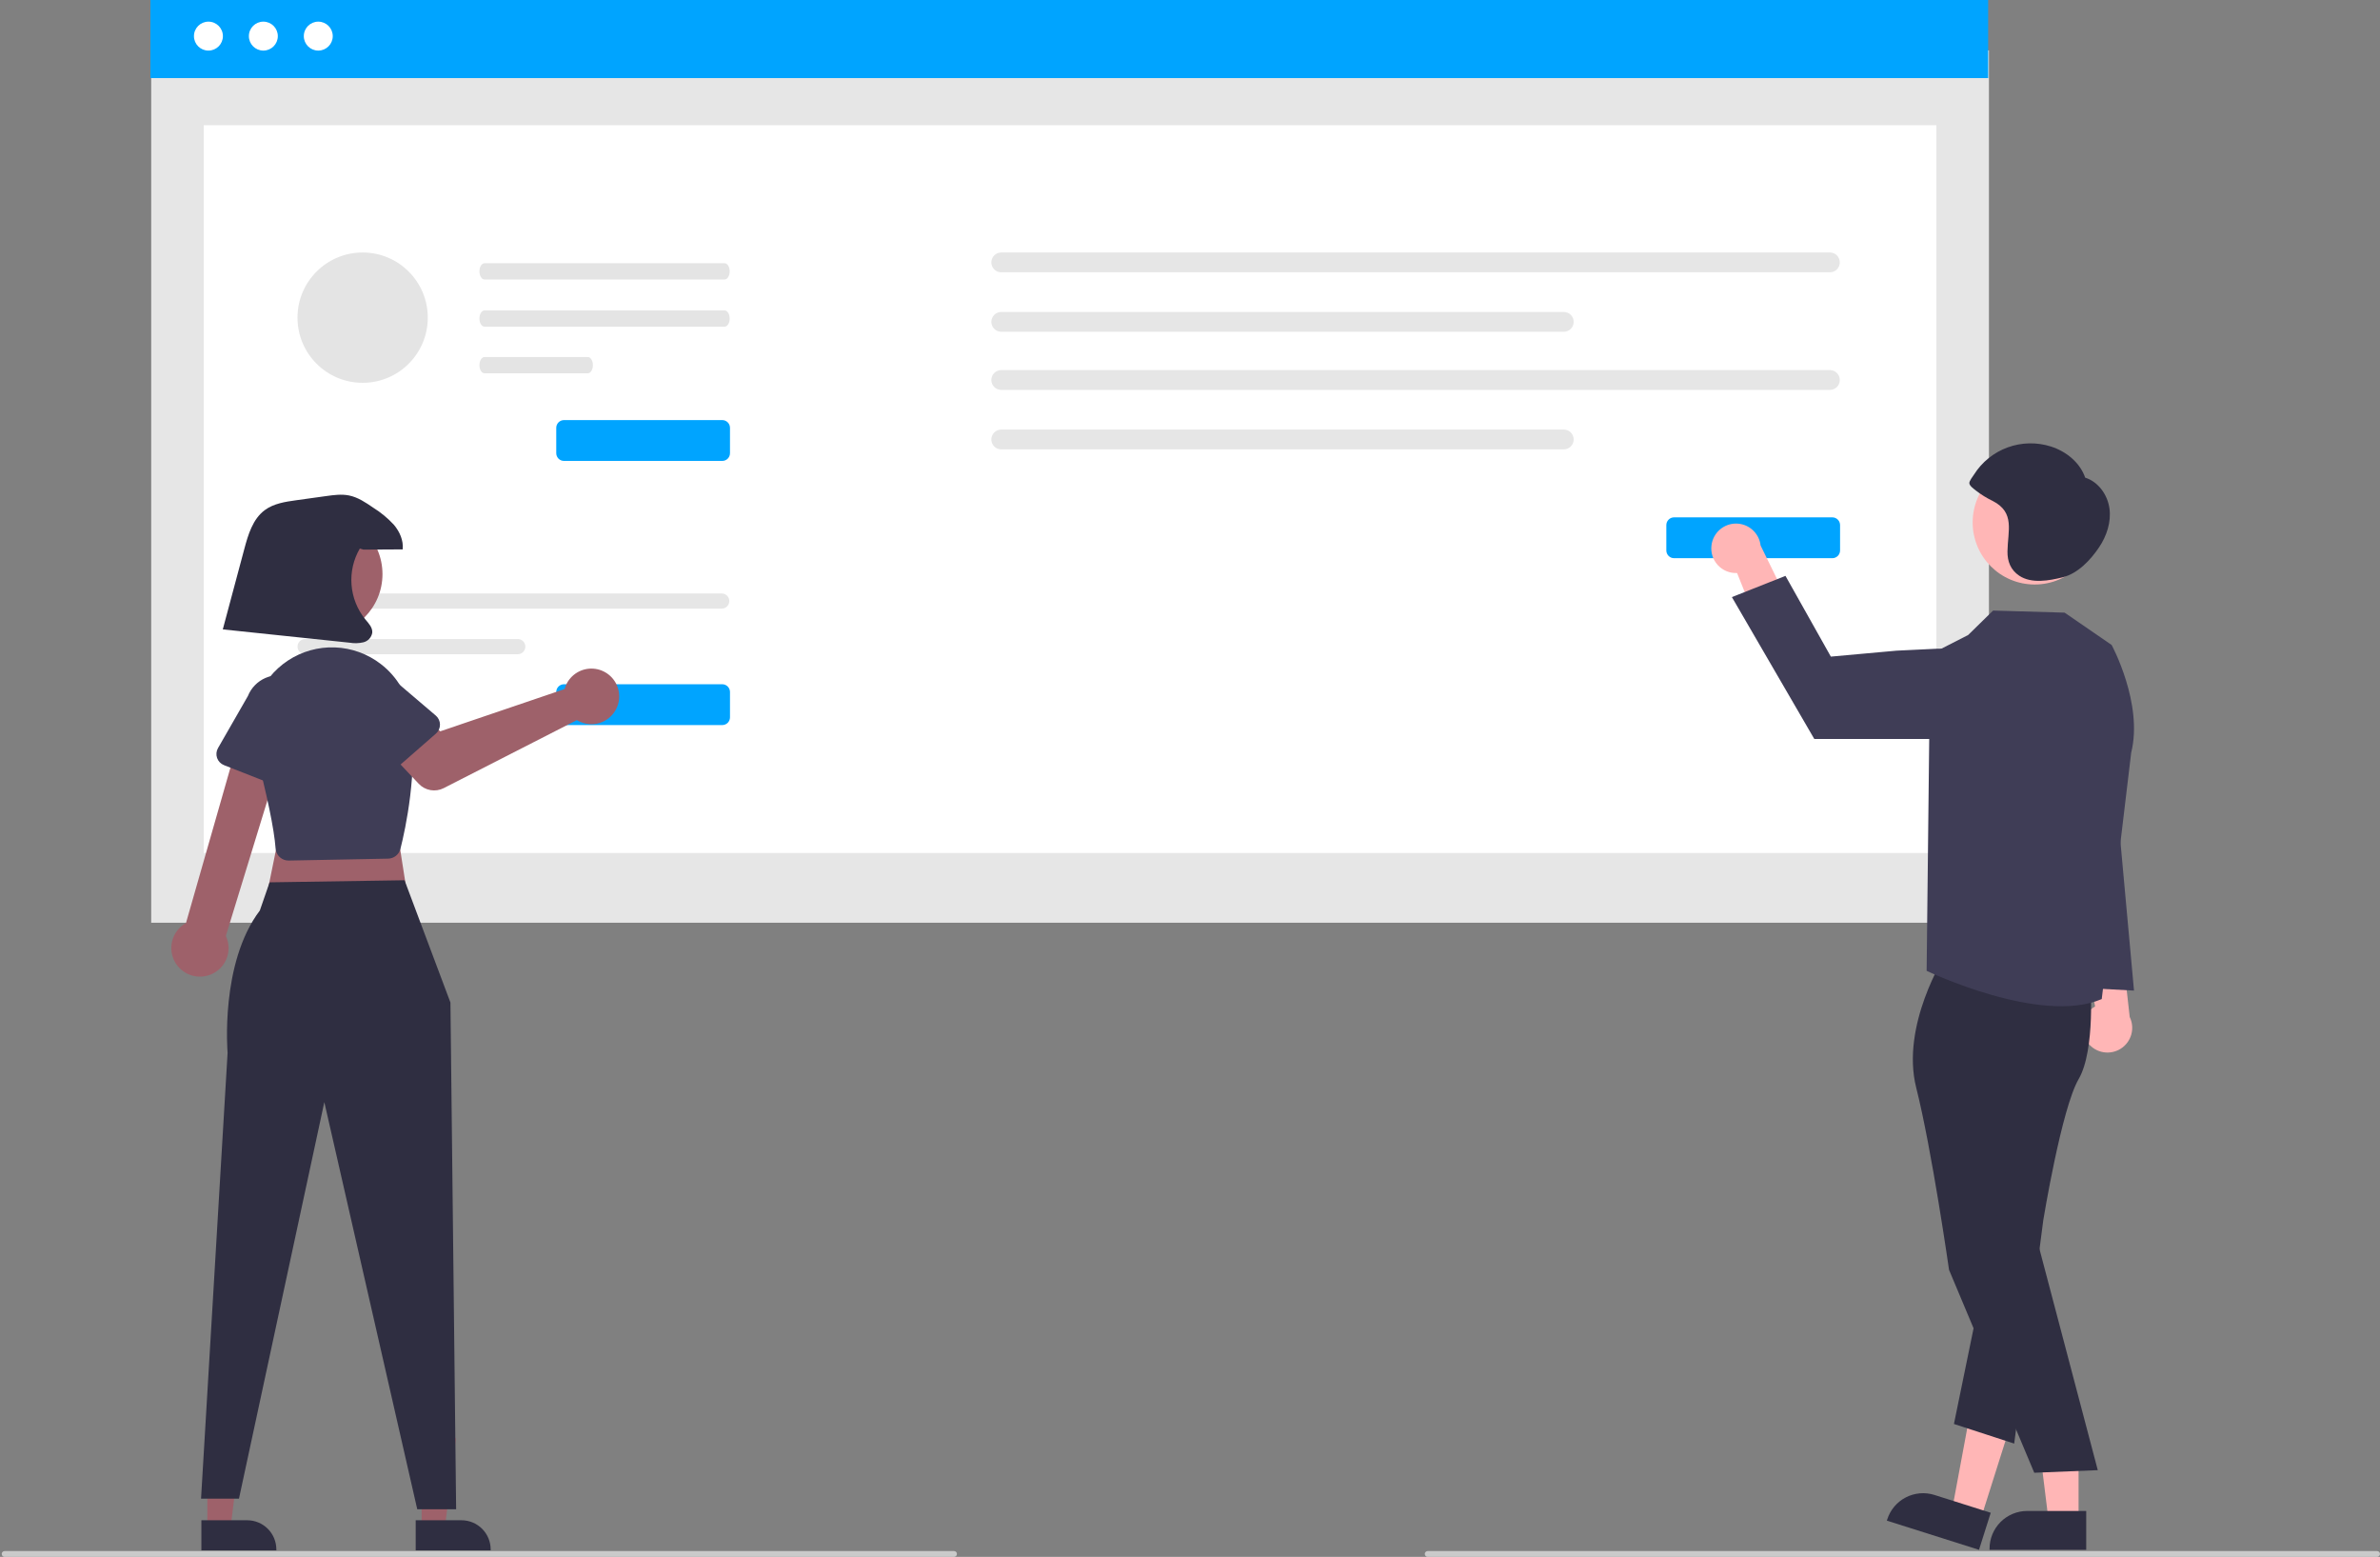 <svg width="367" height="240" viewBox="0 0 367 240" fill="none" xmlns="http://www.w3.org/2000/svg">
<rect x="0" y="0" width="367" height="240" fill="#808080" stroke="none"/>
<g clip-path="url(#clip0_2813_39413)">
<path d="M322.037 160.868C321.681 160.443 321.424 159.945 321.282 159.409C321.14 158.873 321.117 158.313 321.215 157.767C321.313 157.222 321.53 156.704 321.849 156.251C322.169 155.799 322.584 155.421 323.065 155.146L320.583 141.903L327.038 144.615L328.406 156.775C328.814 157.614 328.901 158.574 328.649 159.473C328.397 160.371 327.824 161.146 327.039 161.651C326.254 162.155 325.311 162.354 324.389 162.21C323.467 162.066 322.63 161.588 322.037 160.868V160.868Z" fill="#FFB6B6"/>
<path d="M306.699 7.769H23.314V142.241H306.699V7.769Z" fill="#E6E6E6"/>
<path d="M298.596 19.3H31.417V131.494H298.596V19.3Z" fill="white"/>
<path d="M306.578 0H23.193V12.039H306.578V0Z" fill="#00A4FF"/>
<path d="M32.139 7.8C33.372 7.8 34.371 6.801 34.371 5.569C34.371 4.336 33.372 3.337 32.139 3.337C30.907 3.337 29.908 4.336 29.908 5.569C29.908 6.801 30.907 7.8 32.139 7.8Z" fill="white"/>
<path d="M40.609 7.8C41.841 7.8 42.84 6.801 42.84 5.569C42.84 4.336 41.841 3.337 40.609 3.337C39.377 3.337 38.378 4.336 38.378 5.569C38.378 6.801 39.377 7.8 40.609 7.8Z" fill="white"/>
<path d="M49.079 7.8C50.311 7.8 51.31 6.801 51.31 5.569C51.31 4.336 50.311 3.337 49.079 3.337C47.847 3.337 46.848 4.336 46.848 5.569C46.848 6.801 47.847 7.8 49.079 7.8Z" fill="white"/>
<path d="M47.043 91.483C46.733 91.484 46.436 91.608 46.217 91.827C45.999 92.047 45.876 92.344 45.876 92.654C45.876 92.963 45.999 93.261 46.217 93.48C46.436 93.7 46.733 93.823 47.043 93.825H111.292C111.602 93.823 111.899 93.7 112.118 93.48C112.336 93.261 112.459 92.963 112.459 92.654C112.459 92.344 112.336 92.047 112.118 91.827C111.899 91.608 111.602 91.484 111.292 91.483H47.043Z" fill="#E6E6E6"/>
<path d="M47.043 98.508C46.733 98.51 46.436 98.633 46.217 98.853C45.999 99.072 45.876 99.37 45.876 99.679C45.876 99.989 45.999 100.286 46.217 100.506C46.436 100.725 46.733 100.849 47.043 100.85H79.843C80.153 100.849 80.45 100.725 80.669 100.506C80.887 100.286 81.01 99.989 81.01 99.679C81.01 99.37 80.887 99.072 80.669 98.853C80.45 98.633 80.153 98.51 79.843 98.508H47.043Z" fill="#E6E6E6"/>
<path d="M111.373 111.774H86.967C86.651 111.773 86.348 111.647 86.124 111.424C85.901 111.2 85.775 110.897 85.775 110.581V106.671C85.775 106.355 85.901 106.052 86.124 105.828C86.348 105.605 86.651 105.479 86.967 105.479H111.373C111.689 105.479 111.992 105.605 112.216 105.828C112.439 106.052 112.565 106.355 112.566 106.671V110.581C112.565 110.897 112.439 111.2 112.216 111.424C111.992 111.647 111.689 111.773 111.373 111.774V111.774Z" fill="#00A4FF"/>
<path d="M111.373 71.053H86.967C86.651 71.053 86.348 70.927 86.124 70.704C85.901 70.48 85.775 70.177 85.775 69.861V65.95C85.775 65.634 85.901 65.331 86.124 65.108C86.348 64.884 86.651 64.758 86.967 64.758H111.373C111.689 64.758 111.992 64.884 112.216 65.108C112.439 65.331 112.565 65.634 112.566 65.95V69.861C112.565 70.177 112.439 70.48 112.216 70.704C111.992 70.927 111.689 71.053 111.373 71.053V71.053Z" fill="#00A4FF"/>
<path d="M154.392 38.922C153.987 38.922 153.599 39.084 153.313 39.37C153.027 39.657 152.866 40.045 152.866 40.45C152.866 40.855 153.027 41.243 153.313 41.529C153.599 41.816 153.987 41.977 154.392 41.978H282.175C282.58 41.977 282.968 41.816 283.254 41.529C283.54 41.243 283.7 40.855 283.7 40.45C283.7 40.045 283.54 39.657 283.254 39.37C282.968 39.084 282.58 38.922 282.175 38.922H154.392Z" fill="#E6E6E6"/>
<path d="M154.392 48.09C153.987 48.09 153.599 48.252 153.313 48.538C153.027 48.825 152.866 49.213 152.866 49.618C152.866 50.023 153.027 50.411 153.313 50.697C153.599 50.984 153.987 51.145 154.392 51.145H241.139C241.544 51.145 241.932 50.984 242.218 50.697C242.504 50.411 242.664 50.023 242.664 49.618C242.664 49.213 242.504 48.825 242.218 48.538C241.932 48.252 241.544 48.09 241.139 48.09H154.392Z" fill="#E6E6E6"/>
<path d="M154.392 57.05C153.987 57.051 153.599 57.212 153.313 57.499C153.027 57.785 152.866 58.173 152.866 58.578C152.866 58.983 153.027 59.371 153.313 59.658C153.599 59.944 153.987 60.105 154.392 60.106H282.175C282.58 60.105 282.968 59.944 283.254 59.658C283.54 59.371 283.7 58.983 283.7 58.578C283.7 58.173 283.54 57.785 283.254 57.499C282.968 57.212 282.58 57.051 282.175 57.05H154.392Z" fill="#E6E6E6"/>
<path d="M154.392 66.218C153.987 66.219 153.599 66.38 153.313 66.667C153.027 66.953 152.866 67.341 152.866 67.746C152.866 68.151 153.027 68.539 153.313 68.826C153.599 69.112 153.987 69.273 154.392 69.274H241.139C241.544 69.273 241.932 69.112 242.218 68.826C242.504 68.539 242.664 68.151 242.664 67.746C242.664 67.341 242.504 66.953 242.218 66.667C241.932 66.38 241.544 66.219 241.139 66.218H154.392Z" fill="#E6E6E6"/>
<path d="M282.549 86.047H258.143C257.827 86.046 257.524 85.921 257.3 85.697C257.077 85.474 256.951 85.171 256.951 84.854V80.944C256.951 80.628 257.077 80.325 257.3 80.101C257.524 79.878 257.827 79.752 258.143 79.752H282.549C282.865 79.752 283.169 79.878 283.392 80.101C283.616 80.325 283.741 80.628 283.742 80.944V84.854C283.741 85.171 283.616 85.474 283.392 85.697C283.169 85.921 282.865 86.046 282.549 86.047V86.047Z" fill="#00A4FF"/>
<path d="M74.715 40.577C74.281 40.578 73.93 41.141 73.931 41.835C73.932 42.526 74.282 43.086 74.715 43.087H111.732C112.166 43.086 112.517 42.523 112.516 41.83C112.515 41.138 112.165 40.578 111.732 40.577H74.715Z" fill="#E4E4E4"/>
<path d="M74.715 47.851C74.281 47.852 73.93 48.415 73.931 49.109C73.932 49.8 74.282 50.36 74.715 50.361H111.732C112.166 50.36 112.517 49.797 112.516 49.104C112.515 48.412 112.165 47.852 111.732 47.851H74.715Z" fill="#E4E4E4"/>
<path d="M74.715 55.037C74.281 55.038 73.93 55.601 73.931 56.295C73.932 56.986 74.282 57.546 74.715 57.547H90.643C91.077 57.546 91.428 56.983 91.427 56.29C91.426 55.598 91.076 55.038 90.643 55.037H74.715Z" fill="#E4E4E4"/>
<path d="M55.919 59.012C61.467 59.012 65.964 54.515 65.964 48.967C65.964 43.419 61.467 38.922 55.919 38.922C50.371 38.922 45.874 43.419 45.874 48.967C45.874 54.515 50.371 59.012 55.919 59.012Z" fill="#E4E4E4"/>
<path d="M263.916 84.057C263.845 84.607 263.895 85.166 264.063 85.694C264.231 86.222 264.513 86.707 264.889 87.114C265.265 87.522 265.725 87.842 266.238 88.052C266.751 88.262 267.304 88.358 267.857 88.331L272.878 100.834L276.866 95.079L271.487 84.088C271.381 83.161 270.938 82.305 270.243 81.683C269.548 81.06 268.648 80.714 267.715 80.71C266.782 80.706 265.88 81.045 265.18 81.662C264.479 82.279 264.03 83.131 263.916 84.057Z" fill="#FFB6B6"/>
<path d="M320.519 234.43H315.897L313.698 216.601L320.52 216.601L320.519 234.43Z" fill="#FFB6B6"/>
<path d="M321.698 238.911L306.793 238.911V238.722C306.794 237.184 307.405 235.708 308.493 234.62C309.581 233.532 311.056 232.921 312.595 232.921H312.595L321.698 232.921L321.698 238.911Z" fill="#2F2E41"/>
<path d="M305.393 234.284L300.986 232.888L304.271 215.227L310.775 217.286L305.393 234.284Z" fill="#FFB6B6"/>
<path d="M305.165 238.911L290.955 234.412L291.012 234.233C291.476 232.766 292.504 231.544 293.87 230.835C295.236 230.126 296.827 229.989 298.294 230.453L298.294 230.453L306.973 233.201L305.165 238.911Z" fill="#2F2E41"/>
<path d="M299.918 147.29C299.918 147.29 293.06 158.06 295.483 167.671C297.907 177.283 300.546 195.758 300.546 195.758L313.687 227.031L323.482 226.631L313.755 189.759L314.139 165.106C314.139 165.106 320.9 153.324 319.584 149.656C318.267 145.988 299.918 147.29 299.918 147.29Z" fill="#2F2E41"/>
<path d="M322.325 151.141C322.325 151.141 323.169 161.824 320.529 166.348C317.89 170.873 315.078 188.094 315.078 188.094L310.592 222.535L301.3 219.511L309.224 180.924L315.451 150.571L322.325 151.141Z" fill="#2F2E41"/>
<path d="M325.619 99.424L318.37 94.441L307.337 94.12L303.495 97.887L297.633 100.881L297.09 149.656C297.09 149.656 314.646 158.071 324.092 154.009L328.636 116.014C330.521 108.473 325.619 99.424 325.619 99.424Z" fill="#3F3D56"/>
<path d="M299.105 113.915H279.767L267.062 92.046L275.324 88.774L282.32 101.219L292.446 100.303L298.769 99.997C299.782 99.948 300.794 100.121 301.733 100.504C302.672 100.887 303.517 101.47 304.207 102.213C304.898 102.957 305.417 103.842 305.73 104.807C306.042 105.772 306.14 106.794 306.016 107.8V107.8C305.808 109.487 304.99 111.039 303.717 112.165C302.445 113.291 300.804 113.913 299.105 113.915Z" fill="#3F3D56"/>
<path d="M313.753 90.104C319.036 90.104 323.319 85.821 323.319 80.538C323.319 75.255 319.036 70.973 313.753 70.973C308.47 70.973 304.188 75.255 304.188 80.538C304.188 85.821 308.47 90.104 313.753 90.104Z" fill="#FFB6B6"/>
<path d="M325.279 78.362C324.985 76.262 323.563 74.268 321.54 73.632C320.736 71.298 318.608 69.581 316.257 68.832C314.079 68.137 311.733 68.186 309.585 68.969C307.438 69.752 305.612 71.226 304.392 73.159C304.212 73.442 303.659 74.137 303.675 74.475C303.694 74.903 304.35 75.346 304.68 75.617C305.497 76.248 306.377 76.791 307.308 77.239C310.748 79.022 309.603 81.824 309.556 85C309.533 86.543 310.048 87.861 311.364 88.743C313.264 90.015 315.982 89.509 318.048 88.998C320.393 88.419 322.342 86.359 323.679 84.373C324.864 82.614 325.573 80.462 325.279 78.362Z" fill="#2F2E41"/>
<path d="M325.345 111.877L329.067 152.704L317.109 152.063L325.345 111.877Z" fill="#3F3D56"/>
<path d="M366.551 240H220.149C220.03 240 219.916 239.952 219.832 239.868C219.748 239.784 219.701 239.67 219.701 239.551C219.701 239.432 219.748 239.318 219.832 239.234C219.916 239.15 220.03 239.102 220.149 239.102H366.551C366.67 239.102 366.784 239.149 366.868 239.234C366.953 239.318 367 239.432 367 239.551C367 239.67 366.953 239.784 366.868 239.868C366.784 239.953 366.67 240 366.551 240V240Z" fill="#CACACA"/>
<path d="M31.967 235.524H35.553L37.258 221.695H31.967L31.967 235.524Z" fill="#9E616A"/>
<path d="M31.053 234.354L38.114 234.353H38.114C39.307 234.353 40.452 234.827 41.296 235.671C42.14 236.515 42.614 237.66 42.614 238.853V238.999L31.053 239L31.053 234.354Z" fill="#2F2E41"/>
<path d="M65.015 235.524H68.6L70.306 221.695H65.014L65.015 235.524Z" fill="#9E616A"/>
<path d="M64.1 234.354L71.161 234.353H71.161C72.355 234.353 73.499 234.827 74.343 235.671C75.187 236.515 75.661 237.66 75.661 238.853V238.999L64.1 239L64.1 234.354Z" fill="#2F2E41"/>
<path d="M60.685 124.422L63.025 139.337L40.799 139.629L43.723 125.299L60.685 124.422Z" fill="#9E616A"/>
<path d="M62.38 135.695L69.459 154.544L70.336 232.659H64.341L50.011 169.898L36.851 231.021H31.002L35.096 162.294C35.096 162.294 33.889 148.5 40.068 140.36L41.572 136.015L62.38 135.695Z" fill="#2F2E41"/>
<path d="M32.015 150.389C32.634 150.22 33.208 149.918 33.698 149.503C34.187 149.089 34.58 148.572 34.848 147.989C35.116 147.406 35.253 146.772 35.249 146.131C35.245 145.489 35.101 144.856 34.826 144.277L44.282 113.45L37.327 112.071L28.679 142.288C27.736 142.814 27.018 143.668 26.663 144.687C26.307 145.707 26.338 146.822 26.749 147.82C27.16 148.819 27.923 149.632 28.894 150.105C29.864 150.579 30.975 150.68 32.015 150.389Z" fill="#9E616A"/>
<path d="M44.486 132.659C44.356 132.659 44.227 132.646 44.099 132.621V132.621C43.671 132.535 43.283 132.312 42.994 131.985C42.705 131.658 42.531 131.246 42.498 130.81C42.278 127.8 41.189 122.561 39.261 115.237C38.609 112.748 38.754 110.117 39.673 107.714C40.592 105.311 42.24 103.256 44.386 101.836C46.532 100.417 49.069 99.705 51.64 99.8C54.211 99.895 56.688 100.792 58.724 102.366C60.027 103.364 61.115 104.616 61.922 106.046C62.728 107.476 63.237 109.054 63.418 110.686C64.376 119.127 62.569 127.602 61.748 130.854C61.64 131.279 61.396 131.656 61.053 131.929C60.71 132.201 60.287 132.354 59.849 132.363L44.528 132.659C44.514 132.659 44.5 132.659 44.486 132.659Z" fill="#3F3D56"/>
<path d="M87.29 105.581C87.198 105.787 87.123 106.001 87.064 106.219L67.886 112.736L64.181 109.498L58.564 114.452L64.567 120.821C65.052 121.335 65.691 121.679 66.388 121.799C67.085 121.92 67.802 121.811 68.431 121.489L88.953 111.007C89.695 111.462 90.558 111.681 91.427 111.634C92.296 111.586 93.131 111.275 93.819 110.742C94.507 110.209 95.017 109.479 95.281 108.65C95.544 107.82 95.549 106.929 95.293 106.097C95.038 105.265 94.536 104.529 93.853 103.99C93.17 103.45 92.339 103.13 91.47 103.074C90.601 103.018 89.736 103.228 88.99 103.676C88.243 104.124 87.65 104.788 87.29 105.581V105.581Z" fill="#9E616A"/>
<path d="M67.218 113.092L60.227 119.198C60.028 119.372 59.794 119.5 59.541 119.576C59.287 119.651 59.021 119.67 58.76 119.633C58.498 119.596 58.248 119.503 58.025 119.361C57.803 119.218 57.614 119.029 57.471 118.807L52.471 111.02C51.587 109.997 51.144 108.666 51.241 107.317C51.337 105.969 51.965 104.714 52.986 103.828C54.006 102.941 55.337 102.496 56.686 102.59C58.034 102.684 59.291 103.308 60.179 104.327L67.201 110.309C67.402 110.48 67.564 110.693 67.675 110.932C67.787 111.172 67.845 111.432 67.847 111.696C67.848 111.96 67.793 112.222 67.684 112.463C67.576 112.703 67.417 112.918 67.218 113.092H67.218Z" fill="#3F3D56"/>
<path d="M43.177 121.343L34.538 117.949C34.292 117.852 34.07 117.704 33.886 117.513C33.703 117.323 33.563 117.096 33.475 116.847C33.388 116.597 33.355 116.332 33.379 116.069C33.404 115.806 33.484 115.552 33.616 115.323L38.225 107.298C38.727 106.043 39.705 105.038 40.946 104.503C42.187 103.969 43.59 103.948 44.846 104.446C46.102 104.943 47.11 105.919 47.648 107.159C48.186 108.399 48.21 109.801 47.716 111.059L45.64 120.046C45.58 120.304 45.466 120.545 45.305 120.754C45.143 120.963 44.939 121.135 44.705 121.258C44.471 121.381 44.214 121.453 43.95 121.467C43.687 121.482 43.423 121.439 43.177 121.343V121.343Z" fill="#3F3D56"/>
<path d="M49.581 97.9C54.772 97.9 58.979 93.693 58.979 88.502C58.979 83.312 54.772 79.105 49.581 79.105C44.391 79.105 40.184 83.312 40.184 88.502C40.184 93.693 44.391 97.9 49.581 97.9Z" fill="#9E616A"/>
<path d="M147.114 240H0.711C0.593 240 0.479 239.952 0.395 239.868C0.311 239.784 0.264 239.67 0.264 239.551C0.264 239.432 0.311 239.318 0.395 239.234C0.479 239.15 0.593 239.102 0.711 239.102H147.114C147.233 239.102 147.346 239.15 147.43 239.234C147.514 239.318 147.561 239.432 147.561 239.551C147.561 239.67 147.514 239.784 147.43 239.868C147.346 239.952 147.233 240 147.114 240V240Z" fill="#CACACA"/>
<path d="M56.046 84.725C58.062 84.713 60.079 84.702 62.095 84.691C62.239 83.316 61.627 81.949 60.736 80.893C59.797 79.877 58.726 78.992 57.551 78.261C56.395 77.467 55.197 76.655 53.822 76.378C52.669 76.146 51.478 76.307 50.314 76.469C48.77 76.683 47.226 76.898 45.682 77.113C43.987 77.349 42.214 77.615 40.837 78.632C38.976 80.006 38.264 82.415 37.666 84.65L34.355 97.023L53.912 99.074C54.619 99.196 55.344 99.175 56.043 99.012C56.391 98.925 56.706 98.737 56.949 98.472C57.191 98.207 57.35 97.877 57.406 97.522C57.462 96.725 56.83 96.072 56.316 95.459C55.09 93.94 54.354 92.085 54.206 90.139C54.057 88.193 54.503 86.248 55.485 84.561L56.046 84.725Z" fill="#2F2E41"/>
</g>
<defs>
<clipPath id="clip0_2813_39413">
<rect width="366.738" height="240" fill="white" transform="translate(0.262)"/>
</clipPath>
</defs>
</svg>
